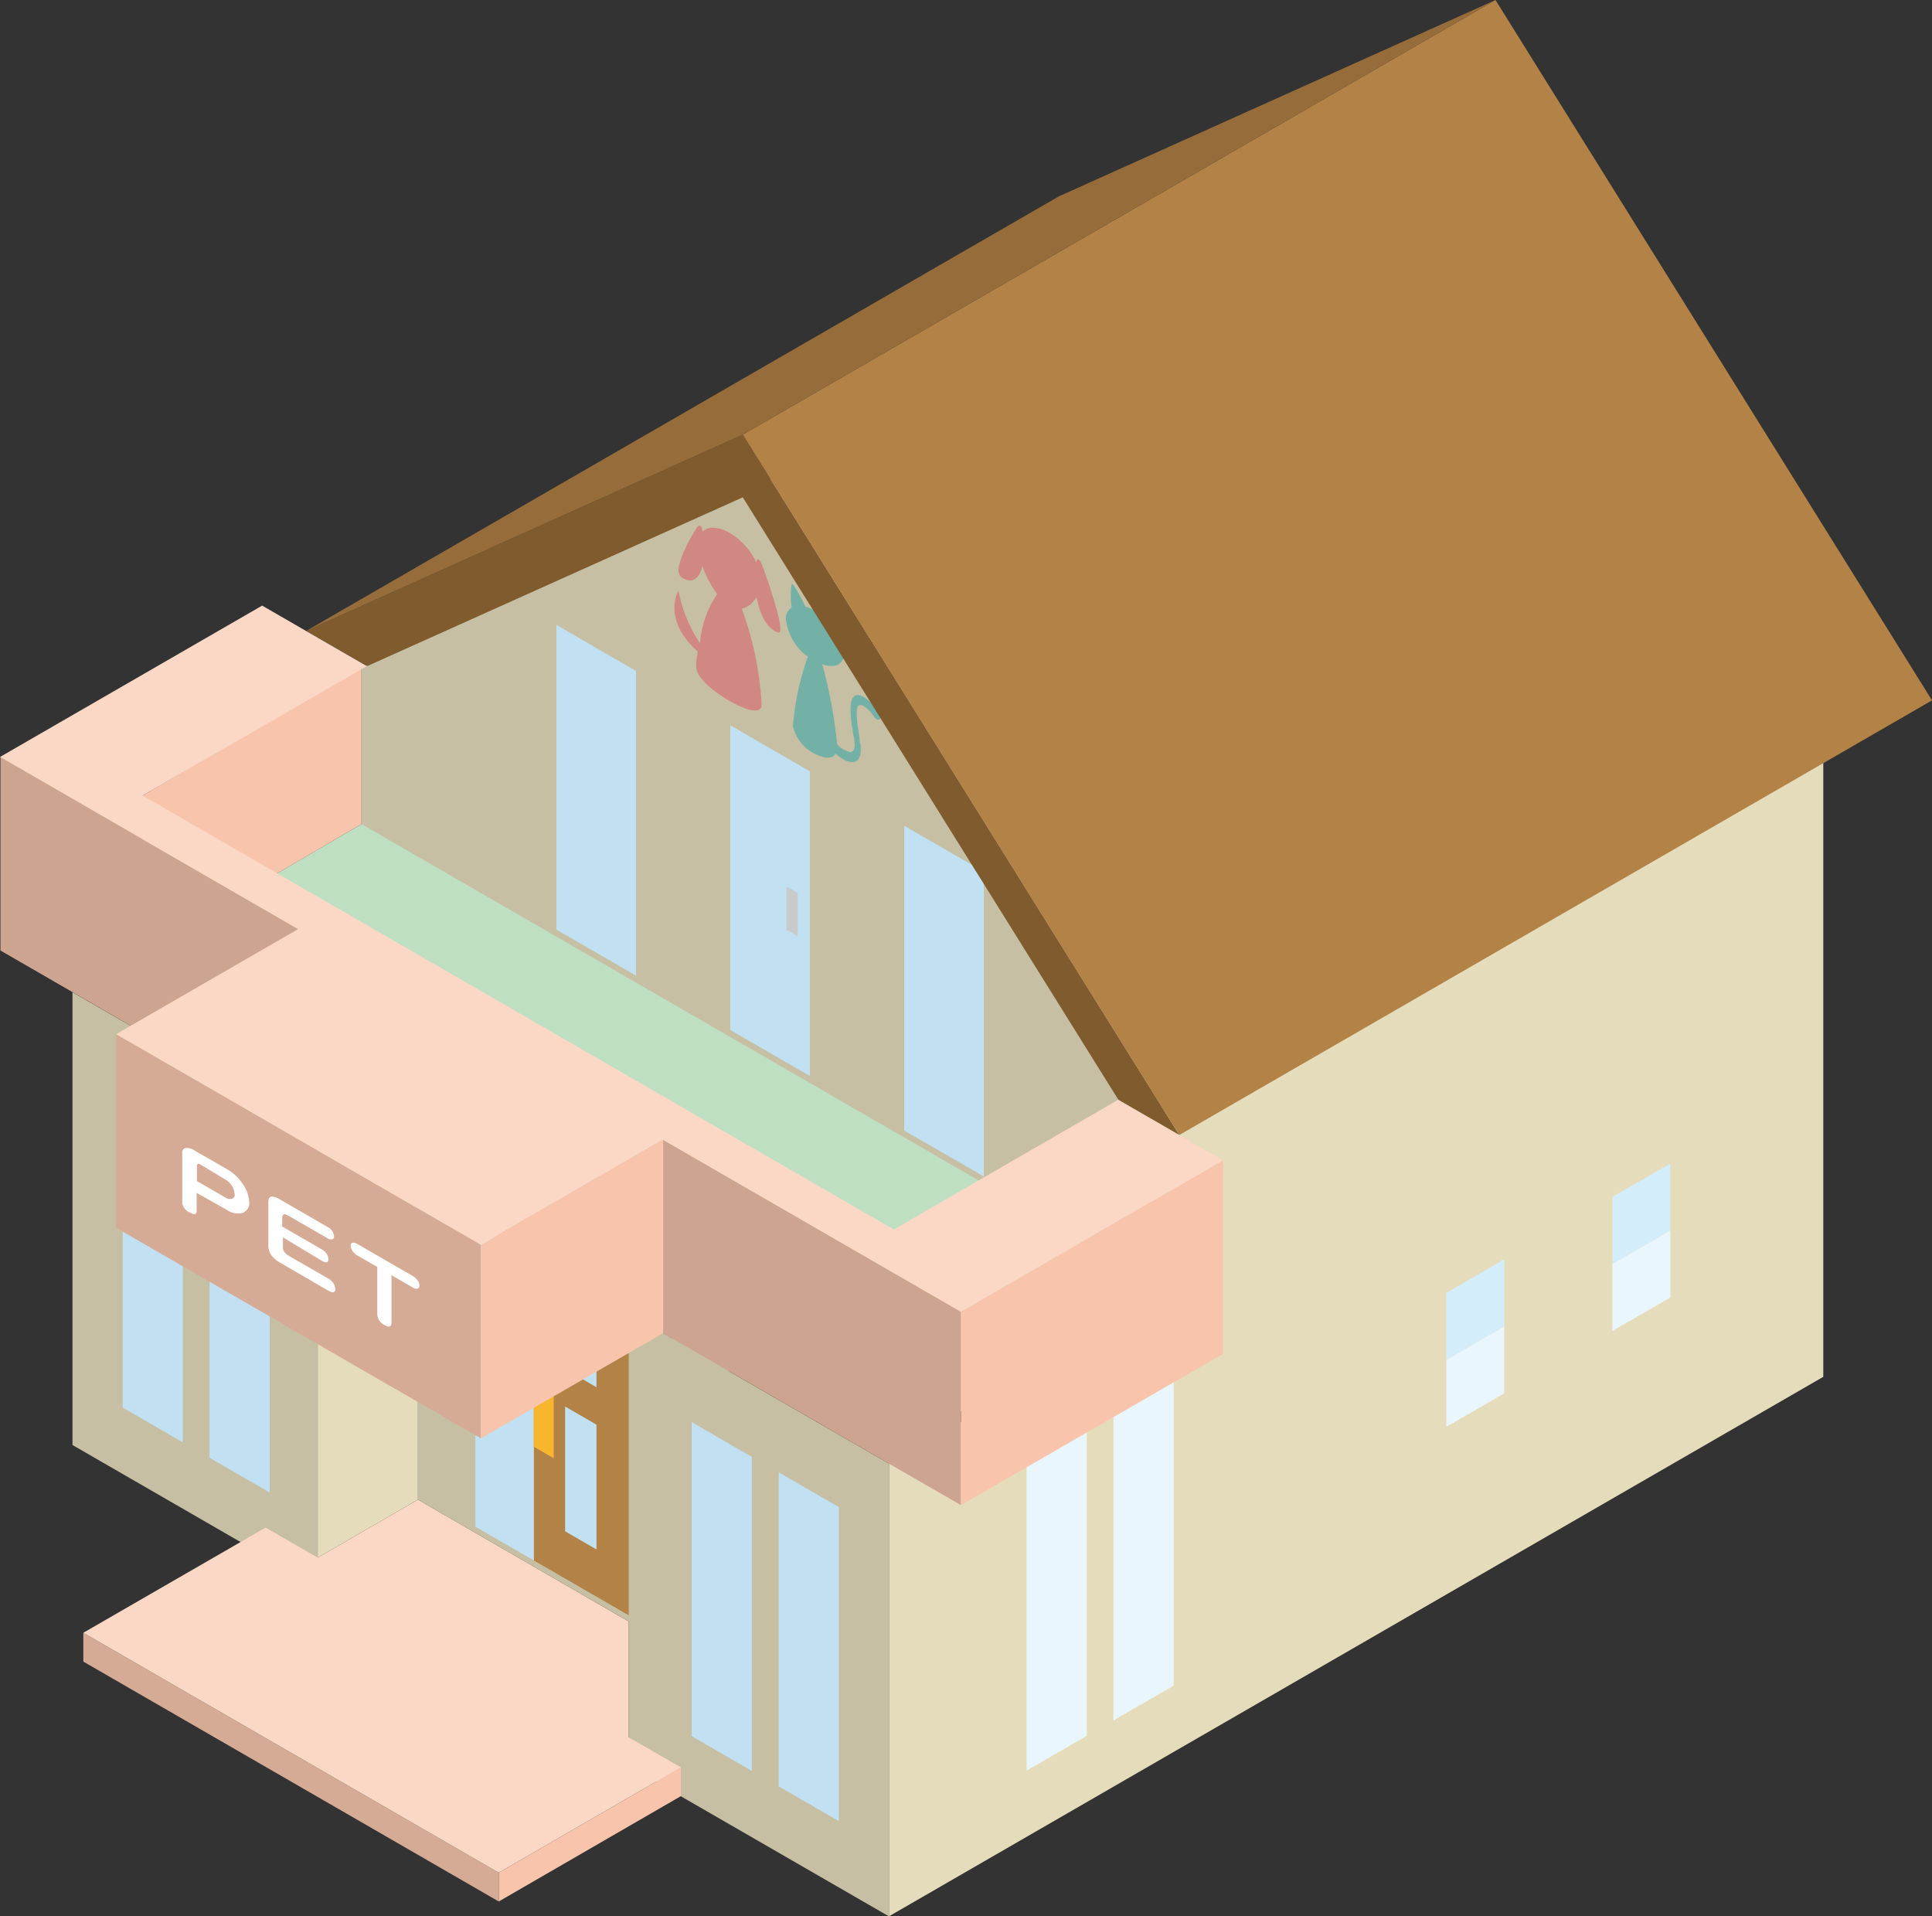 <svg xmlns="http://www.w3.org/2000/svg" viewBox="0 0 130.08 129.01"><rect x="0" y="0" width="130.08" height="129.01" fill="#333333" stroke="none"/><defs><style>.cls-1{fill:#c6bfa3;}.cls-2{fill:#c1e1f3;}.cls-3{fill:#c9caca;}.cls-4{fill:#73b1a7;}.cls-5{fill:#d18784;}.cls-6{fill:#b28247;}.cls-7{fill:#f8b62d;}.cls-8{fill:#e5dcbb;}.cls-9{fill:#eaf6fd;}.cls-10{fill:#d3edfb;}.cls-11{fill:#7f5b2e;}.cls-12{fill:#966d3a;}.cls-13{fill:#f8c5ac;}.cls-14{fill:#d6ab96;}.cls-15{fill:#fbd8c5;}.cls-16{fill:#bedfc2;}.cls-17{fill:#cda490;}.cls-18{fill:#fff;}</style></defs><title>アセット 35</title><g id="レイヤー_2" data-name="レイヤー 2"><g id="レイヤー_1-2" data-name="レイヤー 1"><polygon class="cls-1" points="53.13 31.67 78.42 72.24 78.42 102.42 24.34 72.13 24.34 44.95 53.13 31.67"/><polygon class="cls-2" points="60.88 76.11 66.24 79.2 66.24 58.69 60.88 55.59 60.88 76.11"/><polygon class="cls-2" points="49.17 69.34 54.53 72.44 54.53 51.93 49.17 48.83 49.17 69.34"/><polygon class="cls-3" points="52.95 62.59 53.71 63.03 53.71 60.12 52.95 59.68 52.95 62.59"/><polygon class="cls-2" points="37.46 62.58 42.82 65.68 42.82 45.17 37.46 42.07 37.46 62.58"/><path class="cls-4" d="M52.91,41.68a.84.84,0,0,1,.39-.78,5.5,5.5,0,0,1,0-1.58c.11-.09.67,1,.93,1.52a2.36,2.36,0,0,1,.65.28,3.7,3.7,0,0,1,.65.47c.27-.22.82-.66.93-.45a5.77,5.77,0,0,1,0,1.56,2.57,2.57,0,0,1,.38,1.23c0,.8-.63,1.1-1.48.79a31.92,31.92,0,0,1,1,5.37,1.54,1.54,0,0,0,.89.54c.33,0,.31-.49.27-.77,0-.09,0-.21-.06-.33-.16-1-.41-2.59.19-2.73s1.55,1.12,1.58,1.17.14.38,0,.45-.25,0-.36-.16c0,0-.61-.88-1-.79s-.07,1.64,0,2.23c0,.13,0,.25.05.35.12.79-.08,1.25-.54,1.26a1.25,1.25,0,0,1-.61-.2,2.73,2.73,0,0,1-.52-.38c-.14.37-.72.37-1.42,0a2.75,2.75,0,0,1-1.44-1.83,18,18,0,0,1,1-4.69A3.65,3.65,0,0,1,52.91,41.68Z"/><path class="cls-5" d="M45.68,39.77a9.75,9.75,0,0,0,1.45,3.54A6.75,6.75,0,0,1,48.29,40a7.22,7.22,0,0,1-1-1.9c-.27,1.2-1,1.1-1.46.71-.58-.55.79-2.82,1-3.15.33-.56.44-.13.48.13.37-.36,1-.37,1.81.08a4.69,4.69,0,0,1,1.81,2c0-.21.16-.51.48.43.2.55,1.56,4.4,1,4.28s-1.2-.89-1.47-2.4a1.52,1.52,0,0,1-1,.8,21.87,21.87,0,0,1,1.34,6.48c0,.54-.77.53-2.2-.3s-2.2-1.7-2.2-2.24c0-.12,0-.53.1-1.06C44.53,41.69,45.68,39.77,45.68,39.77Z"/><polygon class="cls-1" points="49.09 84.52 49.09 113.06 28.14 100.96 28.14 72.42 49.09 84.52"/><polygon class="cls-6" points="35.94 80.7 45.23 86.07 45.23 110.42 35.94 105.05 35.94 80.7"/><polygon class="cls-2" points="32.01 78.44 35.94 80.7 35.94 105.05 32.01 102.78 32.01 78.44"/><polygon class="cls-2" points="38.05 92.17 40.16 93.39 40.16 85 38.05 83.78 38.05 92.17"/><polygon class="cls-2" points="38.05 103.09 40.16 104.31 40.16 95.91 38.05 94.69 38.05 103.09"/><polygon class="cls-7" points="35.93 97.39 37.28 98.17 37.28 90.89 35.93 90.11 35.93 97.39"/><polygon class="cls-8" points="77.5 88.34 77.5 75.31 122.76 49.18 122.76 92.69 59.85 129.01 59.85 98.53 77.5 88.34"/><polygon class="cls-9" points="74.97 94.68 79.02 92.34 79.02 113.48 74.97 115.82 74.97 94.68"/><polygon class="cls-9" points="69.12 98.06 73.17 95.72 73.17 116.86 69.12 119.2 69.12 98.06"/><polygon class="cls-10" points="97.38 91.55 101.28 89.29 101.28 84.78 97.38 87.04 97.38 91.55"/><polygon class="cls-9" points="97.38 96.06 101.28 93.8 101.28 89.29 97.38 91.55 97.38 96.06"/><polygon class="cls-10" points="108.56 85.09 112.46 82.84 112.46 78.33 108.56 80.58 108.56 85.09"/><polygon class="cls-9" points="108.56 89.6 112.46 87.35 112.46 82.84 108.56 85.09 108.56 89.6"/><polygon class="cls-1" points="59.85 98.53 59.85 129.01 42.33 118.9 42.33 88.42 59.85 98.53"/><polygon class="cls-2" points="52.43 99.12 56.48 101.46 56.48 122.6 52.43 120.26 52.43 99.12"/><polygon class="cls-2" points="46.57 95.74 50.62 98.08 50.62 119.22 46.57 116.88 46.57 95.74"/><polygon class="cls-1" points="4.88 66.8 21.39 76.32 21.39 106.81 4.88 97.28 4.88 66.8"/><polygon class="cls-2" points="12.31 75.96 8.26 73.62 8.26 94.76 12.31 97.1 12.31 75.96"/><polygon class="cls-2" points="18.16 79.34 14.11 77 14.11 98.14 18.16 100.48 18.16 79.34"/><polygon class="cls-8" points="21.39 104.86 28.14 100.96 28.14 72.42 21.39 76.32 21.39 104.86"/><polygon class="cls-11" points="75.3 74.04 50.01 33.48 24.73 44.84 20.62 42.47 50.01 29.26 79.4 76.41 75.3 74.04"/><polygon class="cls-6" points="100.69 0 50.01 29.26 79.4 76.41 130.08 47.15 100.69 0"/><polygon class="cls-12" points="71.29 13.22 20.62 42.47 50.01 29.26 100.69 0 71.29 13.22"/><polygon class="cls-13" points="33.58 128.01 45.84 120.92 45.84 118.98 33.58 126.07 33.58 128.01"/><polygon class="cls-14" points="5.61 111.86 33.58 128.01 33.58 126.07 5.61 109.92 5.61 111.86"/><polygon class="cls-15" points="17.88 102.84 21.39 104.86 28.14 100.96 42.33 109.16 42.33 116.96 45.84 118.98 33.58 126.07 5.61 109.92 17.88 102.84"/><polygon class="cls-16" points="79.32 87.22 65.33 95.38 10.35 63.64 24.34 55.48 79.32 87.22"/><polygon class="cls-13" points="9.6 64.09 24.34 55.48 24.34 44.95 9.6 53.56 9.6 64.09"/><polygon class="cls-14" points="7.82 82.66 32.38 96.83 32.38 83.8 7.82 69.62 7.82 82.66"/><polygon class="cls-17" points="0.03 63.99 64.7 101.33 64.7 88.3 0.03 50.96 0.03 63.99"/><polygon class="cls-13" points="64.7 101.33 82.35 91.14 82.35 78.11 64.7 88.3 64.7 101.33"/><path class="cls-18" d="M16.78,80.91a.69.69,0,0,1-.44.74,1.3,1.3,0,0,1-1.1-.22l-2-1.12v1.2c0,.26-.16.29-.49.1a.78.78,0,0,1-.48-.67V77.63c0-.2.08-.32.23-.34a.86.86,0,0,1,.61.17l2.14,1.23a3.13,3.13,0,0,1,1.08,1A2.25,2.25,0,0,1,16.78,80.91Zm-1-.55a1,1,0,0,0-.17-.54,1.39,1.39,0,0,0-.45-.42l-1.66-1c-.16-.09-.24-.06-.24.11v1l1.9,1.1a.53.53,0,0,0,.45.09C15.76,80.66,15.81,80.54,15.81,80.36Z"/><path class="cls-18" d="M22.57,86.78c0,.25-.16.28-.48.1L18.85,85a1.8,1.8,0,0,1-.58-.5,1.07,1.07,0,0,1-.2-.58v-3c0-.41.25-.48.75-.19l3.23,1.87a.76.76,0,0,1,.44.66.16.16,0,0,1-.14.17.41.41,0,0,1-.3-.07l-2.6-1.5c-.16-.09-.27-.13-.32-.11S19,81.83,19,82v.57l2.7,1.56a.92.92,0,0,1,.3.29.68.68,0,0,1,.11.34c0,.25-.15.29-.44.12L19.05,83.3V84c0,.21.15.4.44.57l2.64,1.52a1,1,0,0,1,.32.3A.65.65,0,0,1,22.57,86.78Z"/><path class="cls-18" d="M28.24,86.55a.2.2,0,0,1-.12.2.36.36,0,0,1-.3-.06l-1.46-.84V89c0,.32-.15.39-.46.21a.85.85,0,0,1-.5-.77V85.29l-1.34-.77a1,1,0,0,1-.33-.31.64.64,0,0,1-.12-.35.19.19,0,0,1,.12-.2c.07,0,.18,0,.32.08l3.77,2.18a.89.89,0,0,1,.31.3A.59.59,0,0,1,28.24,86.55Z"/><polygon class="cls-13" points="32.38 96.83 44.65 89.75 44.65 76.72 32.38 83.8 32.38 96.83"/><polygon class="cls-15" points="0 50.96 17.65 40.77 24.7 44.84 9.6 53.56 60.18 82.77 75.28 74.04 82.34 78.12 64.69 88.31 44.63 76.73 32.38 83.8 7.82 69.62 20.07 62.55 0 50.96"/></g></g></svg>